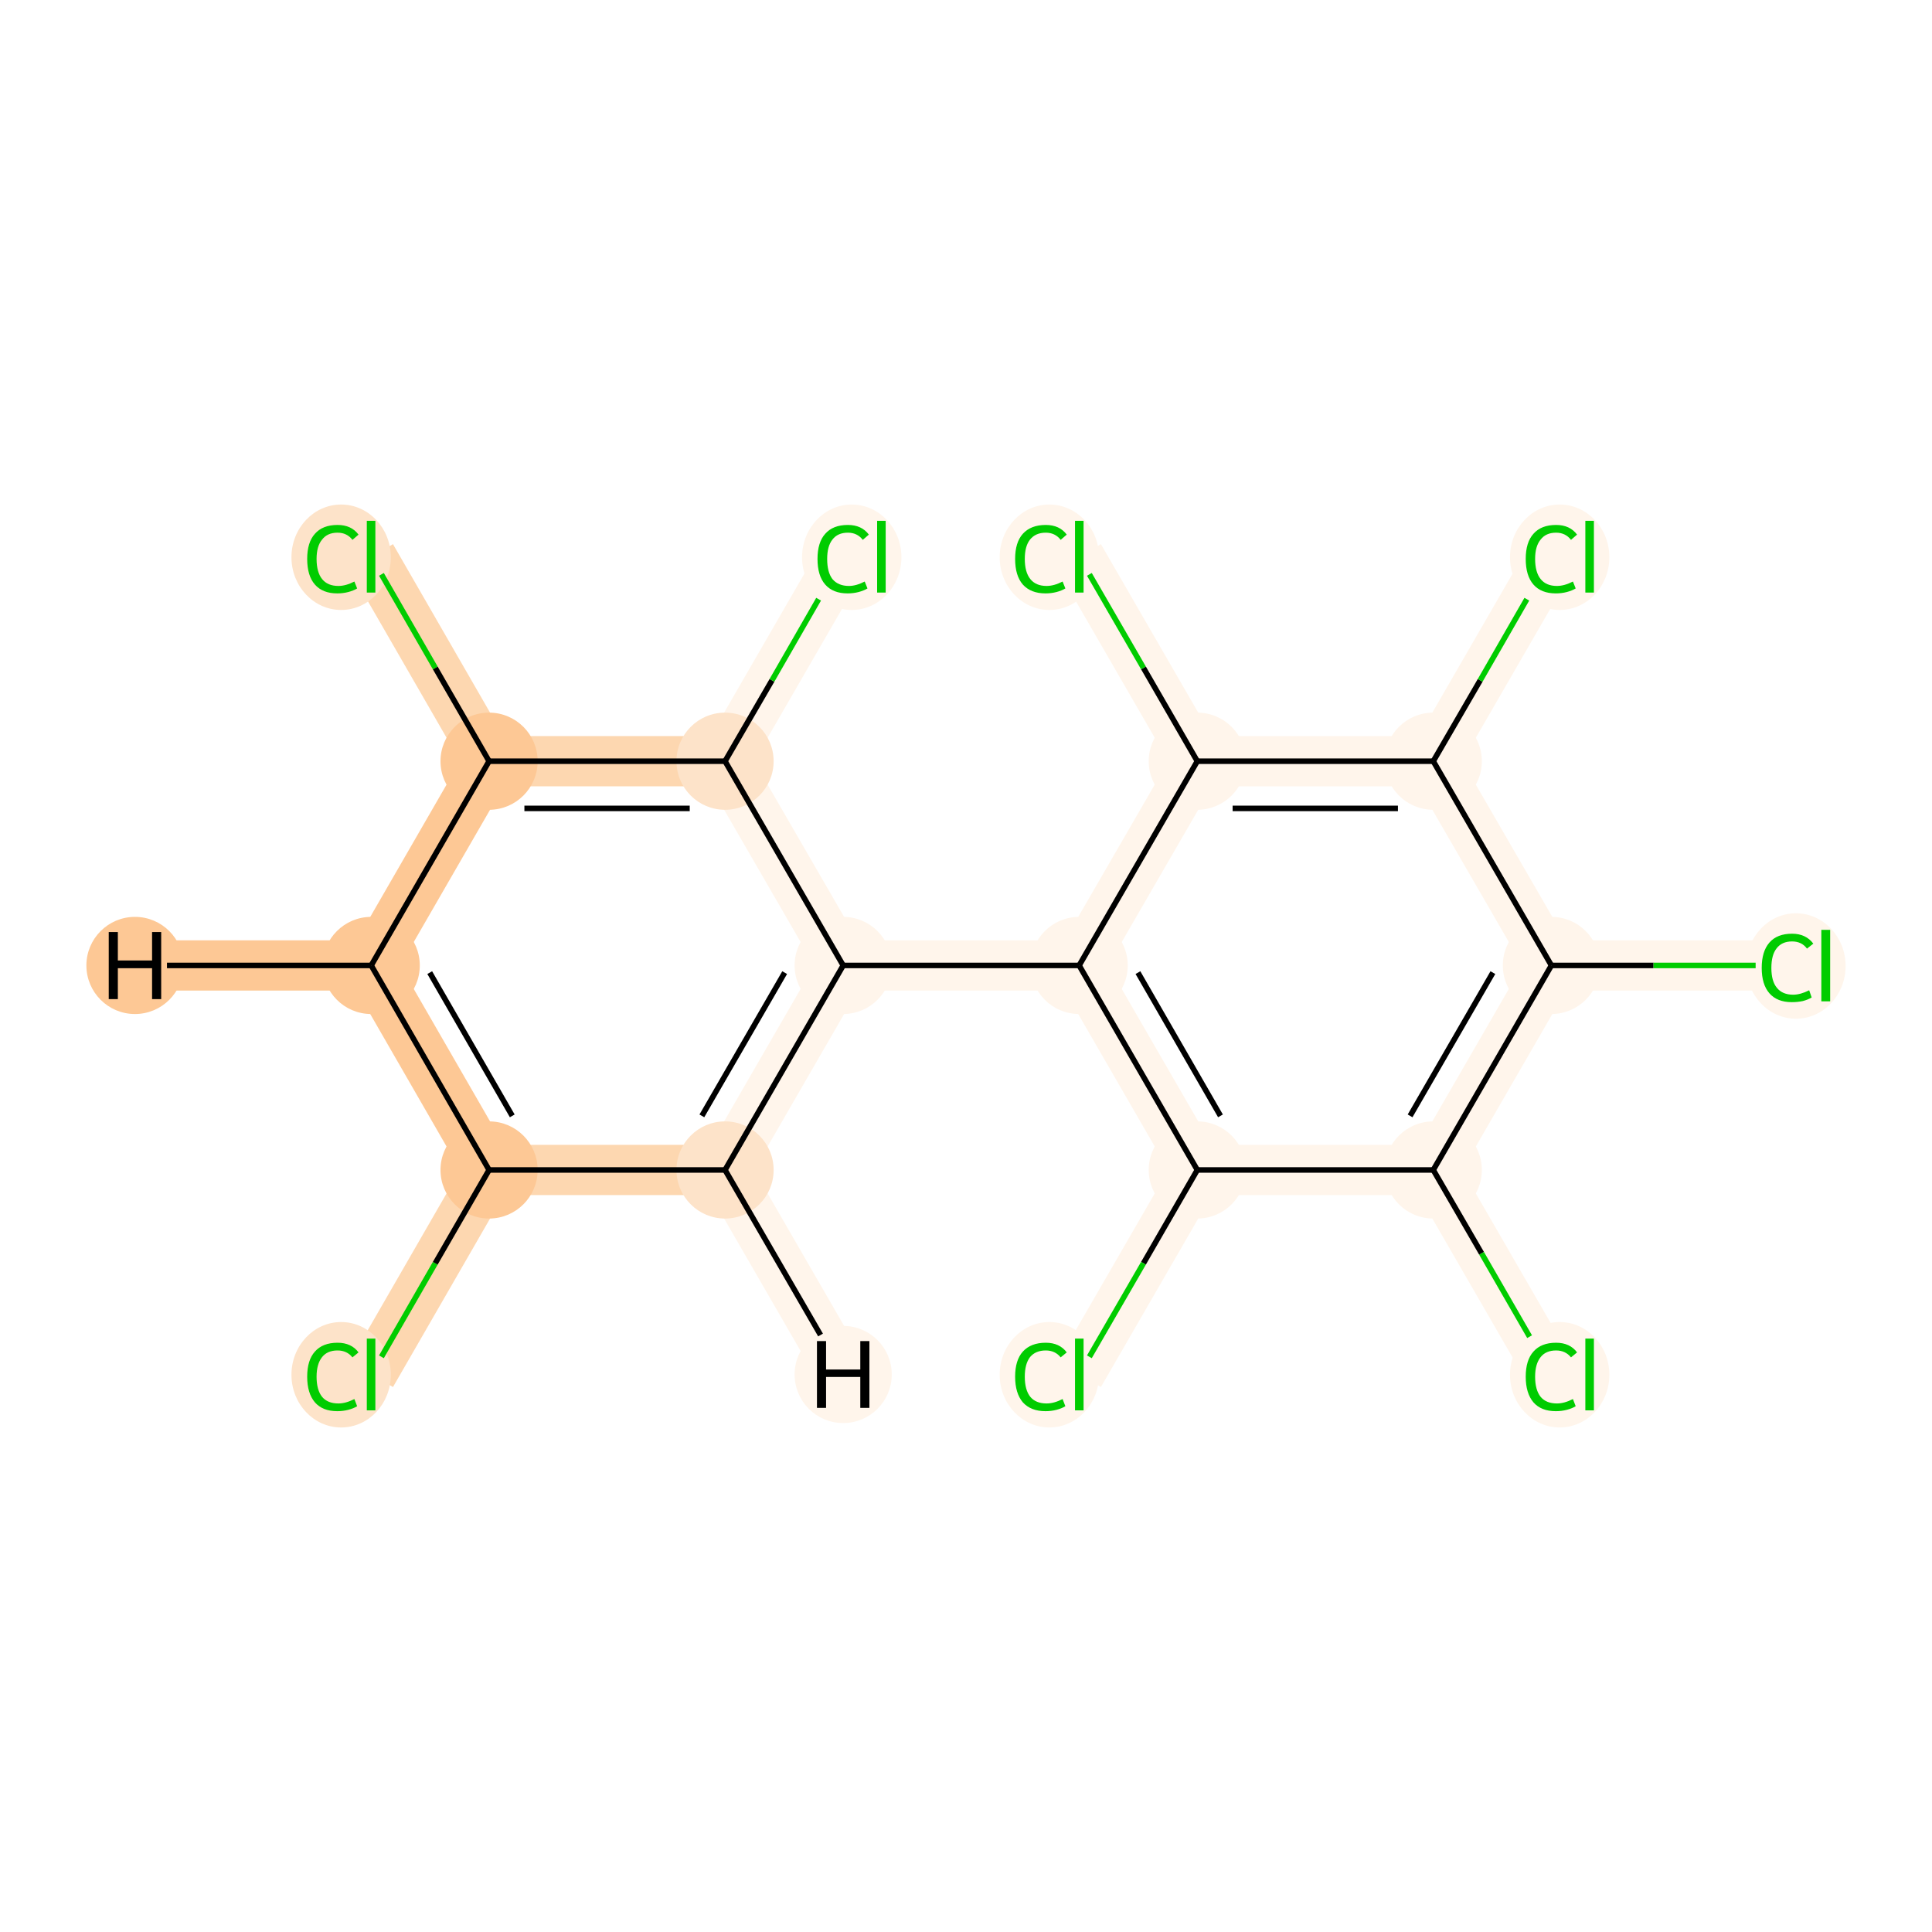 <?xml version='1.0' encoding='iso-8859-1'?>
<svg version='1.1' baseProfile='full'
              xmlns='http://www.w3.org/2000/svg'
                      xmlns:rdkit='http://www.rdkit.org/xml'
                      xmlns:xlink='http://www.w3.org/1999/xlink'
                  xml:space='preserve'
width='700px' height='700px' viewBox='0 0 700 700'>
<!-- END OF HEADER -->
<rect style='opacity:1.0;fill:#FFFFFF;stroke:none' width='700.0' height='700.0' x='0.0' y='0.0'> </rect>
<path d='M 134.5,498.0 L 177.2,423.9' style='fill:none;fill-rule:evenodd;stroke:#FDD7B0;stroke-width:18.2px;stroke-linecap:butt;stroke-linejoin:miter;stroke-opacity:1' />
<path d='M 177.2,423.9 L 134.5,349.8' style='fill:none;fill-rule:evenodd;stroke:#FDC895;stroke-width:18.2px;stroke-linecap:butt;stroke-linejoin:miter;stroke-opacity:1' />
<path d='M 177.2,423.9 L 262.7,423.9' style='fill:none;fill-rule:evenodd;stroke:#FDD7B0;stroke-width:18.2px;stroke-linecap:butt;stroke-linejoin:miter;stroke-opacity:1' />
<path d='M 134.5,349.8 L 177.2,275.8' style='fill:none;fill-rule:evenodd;stroke:#FDC895;stroke-width:18.2px;stroke-linecap:butt;stroke-linejoin:miter;stroke-opacity:1' />
<path d='M 134.5,349.8 L 48.9,349.8' style='fill:none;fill-rule:evenodd;stroke:#FDC895;stroke-width:18.2px;stroke-linecap:butt;stroke-linejoin:miter;stroke-opacity:1' />
<path d='M 177.2,275.8 L 134.5,201.7' style='fill:none;fill-rule:evenodd;stroke:#FDD7B0;stroke-width:18.2px;stroke-linecap:butt;stroke-linejoin:miter;stroke-opacity:1' />
<path d='M 177.2,275.8 L 262.7,275.8' style='fill:none;fill-rule:evenodd;stroke:#FDD7B0;stroke-width:18.2px;stroke-linecap:butt;stroke-linejoin:miter;stroke-opacity:1' />
<path d='M 262.7,275.8 L 305.5,349.8' style='fill:none;fill-rule:evenodd;stroke:#FFF5EB;stroke-width:18.2px;stroke-linecap:butt;stroke-linejoin:miter;stroke-opacity:1' />
<path d='M 262.7,275.8 L 305.5,201.7' style='fill:none;fill-rule:evenodd;stroke:#FFF5EB;stroke-width:18.2px;stroke-linecap:butt;stroke-linejoin:miter;stroke-opacity:1' />
<path d='M 305.5,349.8 L 262.7,423.9' style='fill:none;fill-rule:evenodd;stroke:#FFF5EB;stroke-width:18.2px;stroke-linecap:butt;stroke-linejoin:miter;stroke-opacity:1' />
<path d='M 305.5,349.8 L 391.0,349.8' style='fill:none;fill-rule:evenodd;stroke:#FFF5EB;stroke-width:18.2px;stroke-linecap:butt;stroke-linejoin:miter;stroke-opacity:1' />
<path d='M 262.7,423.9 L 305.5,498.0' style='fill:none;fill-rule:evenodd;stroke:#FFF5EB;stroke-width:18.2px;stroke-linecap:butt;stroke-linejoin:miter;stroke-opacity:1' />
<path d='M 391.0,349.8 L 433.8,423.9' style='fill:none;fill-rule:evenodd;stroke:#FFF5EB;stroke-width:18.2px;stroke-linecap:butt;stroke-linejoin:miter;stroke-opacity:1' />
<path d='M 391.0,349.8 L 433.8,275.8' style='fill:none;fill-rule:evenodd;stroke:#FFF5EB;stroke-width:18.2px;stroke-linecap:butt;stroke-linejoin:miter;stroke-opacity:1' />
<path d='M 433.8,423.9 L 391.0,498.0' style='fill:none;fill-rule:evenodd;stroke:#FFF5EB;stroke-width:18.2px;stroke-linecap:butt;stroke-linejoin:miter;stroke-opacity:1' />
<path d='M 433.8,423.9 L 519.3,423.9' style='fill:none;fill-rule:evenodd;stroke:#FFF5EB;stroke-width:18.2px;stroke-linecap:butt;stroke-linejoin:miter;stroke-opacity:1' />
<path d='M 519.3,423.9 L 562.1,498.0' style='fill:none;fill-rule:evenodd;stroke:#FFF5EB;stroke-width:18.2px;stroke-linecap:butt;stroke-linejoin:miter;stroke-opacity:1' />
<path d='M 519.3,423.9 L 562.1,349.8' style='fill:none;fill-rule:evenodd;stroke:#FFF5EB;stroke-width:18.2px;stroke-linecap:butt;stroke-linejoin:miter;stroke-opacity:1' />
<path d='M 562.1,349.8 L 519.3,275.8' style='fill:none;fill-rule:evenodd;stroke:#FFF5EB;stroke-width:18.2px;stroke-linecap:butt;stroke-linejoin:miter;stroke-opacity:1' />
<path d='M 562.1,349.8 L 647.6,349.8' style='fill:none;fill-rule:evenodd;stroke:#FFF5EB;stroke-width:18.2px;stroke-linecap:butt;stroke-linejoin:miter;stroke-opacity:1' />
<path d='M 519.3,275.8 L 433.8,275.8' style='fill:none;fill-rule:evenodd;stroke:#FFF5EB;stroke-width:18.2px;stroke-linecap:butt;stroke-linejoin:miter;stroke-opacity:1' />
<path d='M 519.3,275.8 L 562.1,201.7' style='fill:none;fill-rule:evenodd;stroke:#FFF5EB;stroke-width:18.2px;stroke-linecap:butt;stroke-linejoin:miter;stroke-opacity:1' />
<path d='M 433.8,275.8 L 391.0,201.7' style='fill:none;fill-rule:evenodd;stroke:#FFF5EB;stroke-width:18.2px;stroke-linecap:butt;stroke-linejoin:miter;stroke-opacity:1' />
<ellipse cx='123.6' cy='498.1' rx='17.5' ry='18.6'  style='fill:#FDE3C9;fill-rule:evenodd;stroke:#FDE3C9;stroke-width:1.0px;stroke-linecap:butt;stroke-linejoin:miter;stroke-opacity:1' />
<ellipse cx='177.2' cy='423.9' rx='17.1' ry='17.1'  style='fill:#FDC895;fill-rule:evenodd;stroke:#FDC895;stroke-width:1.0px;stroke-linecap:butt;stroke-linejoin:miter;stroke-opacity:1' />
<ellipse cx='134.5' cy='349.8' rx='17.1' ry='17.1'  style='fill:#FDC895;fill-rule:evenodd;stroke:#FDC895;stroke-width:1.0px;stroke-linecap:butt;stroke-linejoin:miter;stroke-opacity:1' />
<ellipse cx='177.2' cy='275.8' rx='17.1' ry='17.1'  style='fill:#FDC895;fill-rule:evenodd;stroke:#FDC895;stroke-width:1.0px;stroke-linecap:butt;stroke-linejoin:miter;stroke-opacity:1' />
<ellipse cx='123.6' cy='201.9' rx='17.5' ry='18.6'  style='fill:#FDE3C9;fill-rule:evenodd;stroke:#FDE3C9;stroke-width:1.0px;stroke-linecap:butt;stroke-linejoin:miter;stroke-opacity:1' />
<ellipse cx='262.7' cy='275.8' rx='17.1' ry='17.1'  style='fill:#FDE3C9;fill-rule:evenodd;stroke:#FDE3C9;stroke-width:1.0px;stroke-linecap:butt;stroke-linejoin:miter;stroke-opacity:1' />
<ellipse cx='305.5' cy='349.8' rx='17.1' ry='17.1'  style='fill:#FFF5EB;fill-rule:evenodd;stroke:#FFF5EB;stroke-width:1.0px;stroke-linecap:butt;stroke-linejoin:miter;stroke-opacity:1' />
<ellipse cx='262.7' cy='423.9' rx='17.1' ry='17.1'  style='fill:#FDE3C9;fill-rule:evenodd;stroke:#FDE3C9;stroke-width:1.0px;stroke-linecap:butt;stroke-linejoin:miter;stroke-opacity:1' />
<ellipse cx='391.0' cy='349.8' rx='17.1' ry='17.1'  style='fill:#FFF5EB;fill-rule:evenodd;stroke:#FFF5EB;stroke-width:1.0px;stroke-linecap:butt;stroke-linejoin:miter;stroke-opacity:1' />
<ellipse cx='433.8' cy='423.9' rx='17.1' ry='17.1'  style='fill:#FFF5EB;fill-rule:evenodd;stroke:#FFF5EB;stroke-width:1.0px;stroke-linecap:butt;stroke-linejoin:miter;stroke-opacity:1' />
<ellipse cx='380.2' cy='498.1' rx='17.5' ry='18.6'  style='fill:#FFF5EB;fill-rule:evenodd;stroke:#FFF5EB;stroke-width:1.0px;stroke-linecap:butt;stroke-linejoin:miter;stroke-opacity:1' />
<ellipse cx='519.3' cy='423.9' rx='17.1' ry='17.1'  style='fill:#FFF5EB;fill-rule:evenodd;stroke:#FFF5EB;stroke-width:1.0px;stroke-linecap:butt;stroke-linejoin:miter;stroke-opacity:1' />
<ellipse cx='565.1' cy='498.1' rx='17.5' ry='18.6'  style='fill:#FFF5EB;fill-rule:evenodd;stroke:#FFF5EB;stroke-width:1.0px;stroke-linecap:butt;stroke-linejoin:miter;stroke-opacity:1' />
<ellipse cx='562.1' cy='349.8' rx='17.1' ry='17.1'  style='fill:#FFF5EB;fill-rule:evenodd;stroke:#FFF5EB;stroke-width:1.0px;stroke-linecap:butt;stroke-linejoin:miter;stroke-opacity:1' />
<ellipse cx='519.3' cy='275.8' rx='17.1' ry='17.1'  style='fill:#FFF5EB;fill-rule:evenodd;stroke:#FFF5EB;stroke-width:1.0px;stroke-linecap:butt;stroke-linejoin:miter;stroke-opacity:1' />
<ellipse cx='433.8' cy='275.8' rx='17.1' ry='17.1'  style='fill:#FFF5EB;fill-rule:evenodd;stroke:#FFF5EB;stroke-width:1.0px;stroke-linecap:butt;stroke-linejoin:miter;stroke-opacity:1' />
<ellipse cx='380.2' cy='201.9' rx='17.5' ry='18.6'  style='fill:#FFF5EB;fill-rule:evenodd;stroke:#FFF5EB;stroke-width:1.0px;stroke-linecap:butt;stroke-linejoin:miter;stroke-opacity:1' />
<ellipse cx='565.1' cy='201.9' rx='17.5' ry='18.6'  style='fill:#FFF5EB;fill-rule:evenodd;stroke:#FFF5EB;stroke-width:1.0px;stroke-linecap:butt;stroke-linejoin:miter;stroke-opacity:1' />
<ellipse cx='650.7' cy='350.0' rx='17.5' ry='18.6'  style='fill:#FFF5EB;fill-rule:evenodd;stroke:#FFF5EB;stroke-width:1.0px;stroke-linecap:butt;stroke-linejoin:miter;stroke-opacity:1' />
<ellipse cx='308.6' cy='201.9' rx='17.5' ry='18.6'  style='fill:#FFF5EB;fill-rule:evenodd;stroke:#FFF5EB;stroke-width:1.0px;stroke-linecap:butt;stroke-linejoin:miter;stroke-opacity:1' />
<ellipse cx='48.9' cy='349.8' rx='17.1' ry='17.1'  style='fill:#FDC895;fill-rule:evenodd;stroke:#FDC895;stroke-width:1.0px;stroke-linecap:butt;stroke-linejoin:miter;stroke-opacity:1' />
<ellipse cx='305.5' cy='498.0' rx='17.1' ry='17.1'  style='fill:#FFF5EB;fill-rule:evenodd;stroke:#FFF5EB;stroke-width:1.0px;stroke-linecap:butt;stroke-linejoin:miter;stroke-opacity:1' />
<path class='bond-0 atom-0 atom-1' d='M 138.2,491.6 L 157.7,457.7' style='fill:none;fill-rule:evenodd;stroke:#00CC00;stroke-width:2.0px;stroke-linecap:butt;stroke-linejoin:miter;stroke-opacity:1' />
<path class='bond-0 atom-0 atom-1' d='M 157.7,457.7 L 177.2,423.9' style='fill:none;fill-rule:evenodd;stroke:#000000;stroke-width:2.0px;stroke-linecap:butt;stroke-linejoin:miter;stroke-opacity:1' />
<path class='bond-1 atom-1 atom-2' d='M 177.2,423.9 L 134.5,349.8' style='fill:none;fill-rule:evenodd;stroke:#000000;stroke-width:2.0px;stroke-linecap:butt;stroke-linejoin:miter;stroke-opacity:1' />
<path class='bond-1 atom-1 atom-2' d='M 185.6,404.3 L 155.7,352.4' style='fill:none;fill-rule:evenodd;stroke:#000000;stroke-width:2.0px;stroke-linecap:butt;stroke-linejoin:miter;stroke-opacity:1' />
<path class='bond-19 atom-7 atom-1' d='M 262.7,423.9 L 177.2,423.9' style='fill:none;fill-rule:evenodd;stroke:#000000;stroke-width:2.0px;stroke-linecap:butt;stroke-linejoin:miter;stroke-opacity:1' />
<path class='bond-2 atom-2 atom-3' d='M 134.5,349.8 L 177.2,275.8' style='fill:none;fill-rule:evenodd;stroke:#000000;stroke-width:2.0px;stroke-linecap:butt;stroke-linejoin:miter;stroke-opacity:1' />
<path class='bond-21 atom-2 atom-20' d='M 134.5,349.8 L 60.5,349.8' style='fill:none;fill-rule:evenodd;stroke:#000000;stroke-width:2.0px;stroke-linecap:butt;stroke-linejoin:miter;stroke-opacity:1' />
<path class='bond-3 atom-3 atom-4' d='M 177.2,275.8 L 157.7,242.0' style='fill:none;fill-rule:evenodd;stroke:#000000;stroke-width:2.0px;stroke-linecap:butt;stroke-linejoin:miter;stroke-opacity:1' />
<path class='bond-3 atom-3 atom-4' d='M 157.7,242.0 L 138.2,208.1' style='fill:none;fill-rule:evenodd;stroke:#00CC00;stroke-width:2.0px;stroke-linecap:butt;stroke-linejoin:miter;stroke-opacity:1' />
<path class='bond-4 atom-3 atom-5' d='M 177.2,275.8 L 262.7,275.8' style='fill:none;fill-rule:evenodd;stroke:#000000;stroke-width:2.0px;stroke-linecap:butt;stroke-linejoin:miter;stroke-opacity:1' />
<path class='bond-4 atom-3 atom-5' d='M 190.0,292.9 L 249.9,292.9' style='fill:none;fill-rule:evenodd;stroke:#000000;stroke-width:2.0px;stroke-linecap:butt;stroke-linejoin:miter;stroke-opacity:1' />
<path class='bond-5 atom-5 atom-6' d='M 262.7,275.8 L 305.5,349.8' style='fill:none;fill-rule:evenodd;stroke:#000000;stroke-width:2.0px;stroke-linecap:butt;stroke-linejoin:miter;stroke-opacity:1' />
<path class='bond-18 atom-5 atom-19' d='M 262.7,275.8 L 279.7,246.5' style='fill:none;fill-rule:evenodd;stroke:#000000;stroke-width:2.0px;stroke-linecap:butt;stroke-linejoin:miter;stroke-opacity:1' />
<path class='bond-18 atom-5 atom-19' d='M 279.7,246.5 L 296.6,217.1' style='fill:none;fill-rule:evenodd;stroke:#00CC00;stroke-width:2.0px;stroke-linecap:butt;stroke-linejoin:miter;stroke-opacity:1' />
<path class='bond-6 atom-6 atom-7' d='M 305.5,349.8 L 262.7,423.9' style='fill:none;fill-rule:evenodd;stroke:#000000;stroke-width:2.0px;stroke-linecap:butt;stroke-linejoin:miter;stroke-opacity:1' />
<path class='bond-6 atom-6 atom-7' d='M 284.3,352.4 L 254.3,404.3' style='fill:none;fill-rule:evenodd;stroke:#000000;stroke-width:2.0px;stroke-linecap:butt;stroke-linejoin:miter;stroke-opacity:1' />
<path class='bond-7 atom-6 atom-8' d='M 305.5,349.8 L 391.0,349.8' style='fill:none;fill-rule:evenodd;stroke:#000000;stroke-width:2.0px;stroke-linecap:butt;stroke-linejoin:miter;stroke-opacity:1' />
<path class='bond-22 atom-7 atom-21' d='M 262.7,423.9 L 297.3,483.7' style='fill:none;fill-rule:evenodd;stroke:#000000;stroke-width:2.0px;stroke-linecap:butt;stroke-linejoin:miter;stroke-opacity:1' />
<path class='bond-8 atom-8 atom-9' d='M 391.0,349.8 L 433.8,423.9' style='fill:none;fill-rule:evenodd;stroke:#000000;stroke-width:2.0px;stroke-linecap:butt;stroke-linejoin:miter;stroke-opacity:1' />
<path class='bond-8 atom-8 atom-9' d='M 412.3,352.4 L 442.2,404.3' style='fill:none;fill-rule:evenodd;stroke:#000000;stroke-width:2.0px;stroke-linecap:butt;stroke-linejoin:miter;stroke-opacity:1' />
<path class='bond-20 atom-15 atom-8' d='M 433.8,275.8 L 391.0,349.8' style='fill:none;fill-rule:evenodd;stroke:#000000;stroke-width:2.0px;stroke-linecap:butt;stroke-linejoin:miter;stroke-opacity:1' />
<path class='bond-9 atom-9 atom-10' d='M 433.8,423.9 L 414.3,457.7' style='fill:none;fill-rule:evenodd;stroke:#000000;stroke-width:2.0px;stroke-linecap:butt;stroke-linejoin:miter;stroke-opacity:1' />
<path class='bond-9 atom-9 atom-10' d='M 414.3,457.7 L 394.7,491.6' style='fill:none;fill-rule:evenodd;stroke:#00CC00;stroke-width:2.0px;stroke-linecap:butt;stroke-linejoin:miter;stroke-opacity:1' />
<path class='bond-10 atom-9 atom-11' d='M 433.8,423.9 L 519.3,423.9' style='fill:none;fill-rule:evenodd;stroke:#000000;stroke-width:2.0px;stroke-linecap:butt;stroke-linejoin:miter;stroke-opacity:1' />
<path class='bond-11 atom-11 atom-12' d='M 519.3,423.9 L 536.8,454.1' style='fill:none;fill-rule:evenodd;stroke:#000000;stroke-width:2.0px;stroke-linecap:butt;stroke-linejoin:miter;stroke-opacity:1' />
<path class='bond-11 atom-11 atom-12' d='M 536.8,454.1 L 554.2,484.3' style='fill:none;fill-rule:evenodd;stroke:#00CC00;stroke-width:2.0px;stroke-linecap:butt;stroke-linejoin:miter;stroke-opacity:1' />
<path class='bond-12 atom-11 atom-13' d='M 519.3,423.9 L 562.1,349.8' style='fill:none;fill-rule:evenodd;stroke:#000000;stroke-width:2.0px;stroke-linecap:butt;stroke-linejoin:miter;stroke-opacity:1' />
<path class='bond-12 atom-11 atom-13' d='M 510.9,404.3 L 540.9,352.4' style='fill:none;fill-rule:evenodd;stroke:#000000;stroke-width:2.0px;stroke-linecap:butt;stroke-linejoin:miter;stroke-opacity:1' />
<path class='bond-13 atom-13 atom-14' d='M 562.1,349.8 L 519.3,275.8' style='fill:none;fill-rule:evenodd;stroke:#000000;stroke-width:2.0px;stroke-linecap:butt;stroke-linejoin:miter;stroke-opacity:1' />
<path class='bond-17 atom-13 atom-18' d='M 562.1,349.8 L 599.1,349.8' style='fill:none;fill-rule:evenodd;stroke:#000000;stroke-width:2.0px;stroke-linecap:butt;stroke-linejoin:miter;stroke-opacity:1' />
<path class='bond-17 atom-13 atom-18' d='M 599.1,349.8 L 636.1,349.8' style='fill:none;fill-rule:evenodd;stroke:#00CC00;stroke-width:2.0px;stroke-linecap:butt;stroke-linejoin:miter;stroke-opacity:1' />
<path class='bond-14 atom-14 atom-15' d='M 519.3,275.8 L 433.8,275.8' style='fill:none;fill-rule:evenodd;stroke:#000000;stroke-width:2.0px;stroke-linecap:butt;stroke-linejoin:miter;stroke-opacity:1' />
<path class='bond-14 atom-14 atom-15' d='M 506.5,292.9 L 446.6,292.9' style='fill:none;fill-rule:evenodd;stroke:#000000;stroke-width:2.0px;stroke-linecap:butt;stroke-linejoin:miter;stroke-opacity:1' />
<path class='bond-16 atom-14 atom-17' d='M 519.3,275.8 L 536.3,246.5' style='fill:none;fill-rule:evenodd;stroke:#000000;stroke-width:2.0px;stroke-linecap:butt;stroke-linejoin:miter;stroke-opacity:1' />
<path class='bond-16 atom-14 atom-17' d='M 536.3,246.5 L 553.2,217.1' style='fill:none;fill-rule:evenodd;stroke:#00CC00;stroke-width:2.0px;stroke-linecap:butt;stroke-linejoin:miter;stroke-opacity:1' />
<path class='bond-15 atom-15 atom-16' d='M 433.8,275.8 L 414.3,242.0' style='fill:none;fill-rule:evenodd;stroke:#000000;stroke-width:2.0px;stroke-linecap:butt;stroke-linejoin:miter;stroke-opacity:1' />
<path class='bond-15 atom-15 atom-16' d='M 414.3,242.0 L 394.7,208.1' style='fill:none;fill-rule:evenodd;stroke:#00CC00;stroke-width:2.0px;stroke-linecap:butt;stroke-linejoin:miter;stroke-opacity:1' />
<path  class='atom-0' d='M 111.3 498.8
Q 111.3 492.8, 114.1 489.7
Q 116.9 486.5, 122.3 486.5
Q 127.3 486.5, 129.9 490.0
L 127.7 491.8
Q 125.7 489.3, 122.3 489.3
Q 118.6 489.3, 116.7 491.7
Q 114.7 494.2, 114.7 498.8
Q 114.7 503.6, 116.7 506.1
Q 118.7 508.5, 122.6 508.5
Q 125.3 508.5, 128.4 506.9
L 129.4 509.5
Q 128.1 510.3, 126.2 510.8
Q 124.3 511.3, 122.2 511.3
Q 116.9 511.3, 114.1 508.1
Q 111.3 504.8, 111.3 498.8
' fill='#00CC00'/>
<path  class='atom-0' d='M 132.9 485.0
L 136.0 485.0
L 136.0 511.0
L 132.9 511.0
L 132.9 485.0
' fill='#00CC00'/>
<path  class='atom-4' d='M 111.3 202.5
Q 111.3 196.5, 114.1 193.4
Q 116.9 190.2, 122.3 190.2
Q 127.3 190.2, 129.9 193.7
L 127.7 195.6
Q 125.7 193.0, 122.3 193.0
Q 118.6 193.0, 116.7 195.5
Q 114.7 197.9, 114.7 202.5
Q 114.7 207.3, 116.7 209.8
Q 118.7 212.3, 122.6 212.3
Q 125.3 212.3, 128.4 210.7
L 129.4 213.2
Q 128.1 214.0, 126.2 214.5
Q 124.3 215.0, 122.2 215.0
Q 116.9 215.0, 114.1 211.8
Q 111.3 208.6, 111.3 202.5
' fill='#00CC00'/>
<path  class='atom-4' d='M 132.9 188.7
L 136.0 188.7
L 136.0 214.7
L 132.9 214.7
L 132.9 188.7
' fill='#00CC00'/>
<path  class='atom-10' d='M 367.8 498.8
Q 367.8 492.8, 370.6 489.7
Q 373.5 486.5, 378.9 486.5
Q 383.9 486.5, 386.5 490.0
L 384.3 491.8
Q 382.3 489.3, 378.9 489.3
Q 375.2 489.3, 373.2 491.7
Q 371.3 494.2, 371.3 498.8
Q 371.3 503.6, 373.3 506.1
Q 375.3 508.5, 379.2 508.5
Q 381.9 508.5, 385.0 506.9
L 386.0 509.5
Q 384.7 510.3, 382.8 510.8
Q 380.9 511.3, 378.8 511.3
Q 373.5 511.3, 370.6 508.1
Q 367.8 504.8, 367.8 498.8
' fill='#00CC00'/>
<path  class='atom-10' d='M 389.5 485.0
L 392.6 485.0
L 392.6 511.0
L 389.5 511.0
L 389.5 485.0
' fill='#00CC00'/>
<path  class='atom-12' d='M 552.8 498.8
Q 552.8 492.8, 555.6 489.7
Q 558.4 486.5, 563.8 486.5
Q 568.8 486.5, 571.4 490.0
L 569.2 491.8
Q 567.2 489.3, 563.8 489.3
Q 560.1 489.3, 558.2 491.7
Q 556.2 494.2, 556.2 498.8
Q 556.2 503.6, 558.2 506.1
Q 560.2 508.5, 564.1 508.5
Q 566.8 508.5, 569.9 506.9
L 570.9 509.5
Q 569.6 510.3, 567.7 510.8
Q 565.8 511.3, 563.7 511.3
Q 558.4 511.3, 555.6 508.1
Q 552.8 504.8, 552.8 498.8
' fill='#00CC00'/>
<path  class='atom-12' d='M 574.4 485.0
L 577.5 485.0
L 577.5 511.0
L 574.4 511.0
L 574.4 485.0
' fill='#00CC00'/>
<path  class='atom-16' d='M 367.8 202.5
Q 367.8 196.5, 370.6 193.4
Q 373.5 190.2, 378.9 190.2
Q 383.9 190.2, 386.5 193.7
L 384.3 195.6
Q 382.3 193.0, 378.9 193.0
Q 375.2 193.0, 373.2 195.5
Q 371.3 197.9, 371.3 202.5
Q 371.3 207.3, 373.3 209.8
Q 375.3 212.3, 379.2 212.3
Q 381.9 212.3, 385.0 210.7
L 386.0 213.2
Q 384.7 214.0, 382.8 214.5
Q 380.9 215.0, 378.8 215.0
Q 373.5 215.0, 370.6 211.8
Q 367.8 208.6, 367.8 202.5
' fill='#00CC00'/>
<path  class='atom-16' d='M 389.5 188.7
L 392.6 188.7
L 392.6 214.7
L 389.5 214.7
L 389.5 188.7
' fill='#00CC00'/>
<path  class='atom-17' d='M 552.8 202.5
Q 552.8 196.5, 555.6 193.4
Q 558.4 190.2, 563.8 190.2
Q 568.8 190.2, 571.4 193.7
L 569.2 195.6
Q 567.2 193.0, 563.8 193.0
Q 560.1 193.0, 558.2 195.5
Q 556.2 197.9, 556.2 202.5
Q 556.2 207.3, 558.2 209.8
Q 560.2 212.3, 564.1 212.3
Q 566.8 212.3, 569.9 210.7
L 570.9 213.2
Q 569.6 214.0, 567.7 214.5
Q 565.8 215.0, 563.7 215.0
Q 558.4 215.0, 555.6 211.8
Q 552.8 208.6, 552.8 202.5
' fill='#00CC00'/>
<path  class='atom-17' d='M 574.4 188.7
L 577.5 188.7
L 577.5 214.7
L 574.4 214.7
L 574.4 188.7
' fill='#00CC00'/>
<path  class='atom-18' d='M 638.3 350.7
Q 638.3 344.7, 641.1 341.5
Q 643.9 338.3, 649.3 338.3
Q 654.3 338.3, 657.0 341.9
L 654.7 343.7
Q 652.8 341.1, 649.3 341.1
Q 645.6 341.1, 643.7 343.6
Q 641.8 346.0, 641.8 350.7
Q 641.8 355.5, 643.8 357.9
Q 645.8 360.4, 649.7 360.4
Q 652.3 360.4, 655.5 358.8
L 656.4 361.4
Q 655.1 362.2, 653.2 362.7
Q 651.3 363.1, 649.2 363.1
Q 643.9 363.1, 641.1 359.9
Q 638.3 356.7, 638.3 350.7
' fill='#00CC00'/>
<path  class='atom-18' d='M 659.9 336.9
L 663.1 336.9
L 663.1 362.8
L 659.9 362.8
L 659.9 336.9
' fill='#00CC00'/>
<path  class='atom-19' d='M 296.2 202.5
Q 296.2 196.5, 299.0 193.4
Q 301.8 190.2, 307.2 190.2
Q 312.2 190.2, 314.8 193.7
L 312.6 195.6
Q 310.6 193.0, 307.2 193.0
Q 303.5 193.0, 301.6 195.5
Q 299.7 197.9, 299.7 202.5
Q 299.7 207.3, 301.6 209.8
Q 303.7 212.3, 307.6 212.3
Q 310.2 212.3, 313.3 210.7
L 314.3 213.2
Q 313.0 214.0, 311.1 214.5
Q 309.2 215.0, 307.1 215.0
Q 301.8 215.0, 299.0 211.8
Q 296.2 208.6, 296.2 202.5
' fill='#00CC00'/>
<path  class='atom-19' d='M 317.8 188.7
L 320.9 188.7
L 320.9 214.7
L 317.8 214.7
L 317.8 188.7
' fill='#00CC00'/>
<path  class='atom-20' d='M 39.4 337.7
L 42.7 337.7
L 42.7 348.0
L 55.1 348.0
L 55.1 337.7
L 58.4 337.7
L 58.4 362.0
L 55.1 362.0
L 55.1 350.8
L 42.7 350.8
L 42.7 362.0
L 39.4 362.0
L 39.4 337.7
' fill='#000000'/>
<path  class='atom-21' d='M 296.0 485.9
L 299.3 485.9
L 299.3 496.2
L 311.7 496.2
L 311.7 485.9
L 315.0 485.9
L 315.0 510.1
L 311.7 510.1
L 311.7 498.9
L 299.3 498.9
L 299.3 510.1
L 296.0 510.1
L 296.0 485.9
' fill='#000000'/>
</svg>
